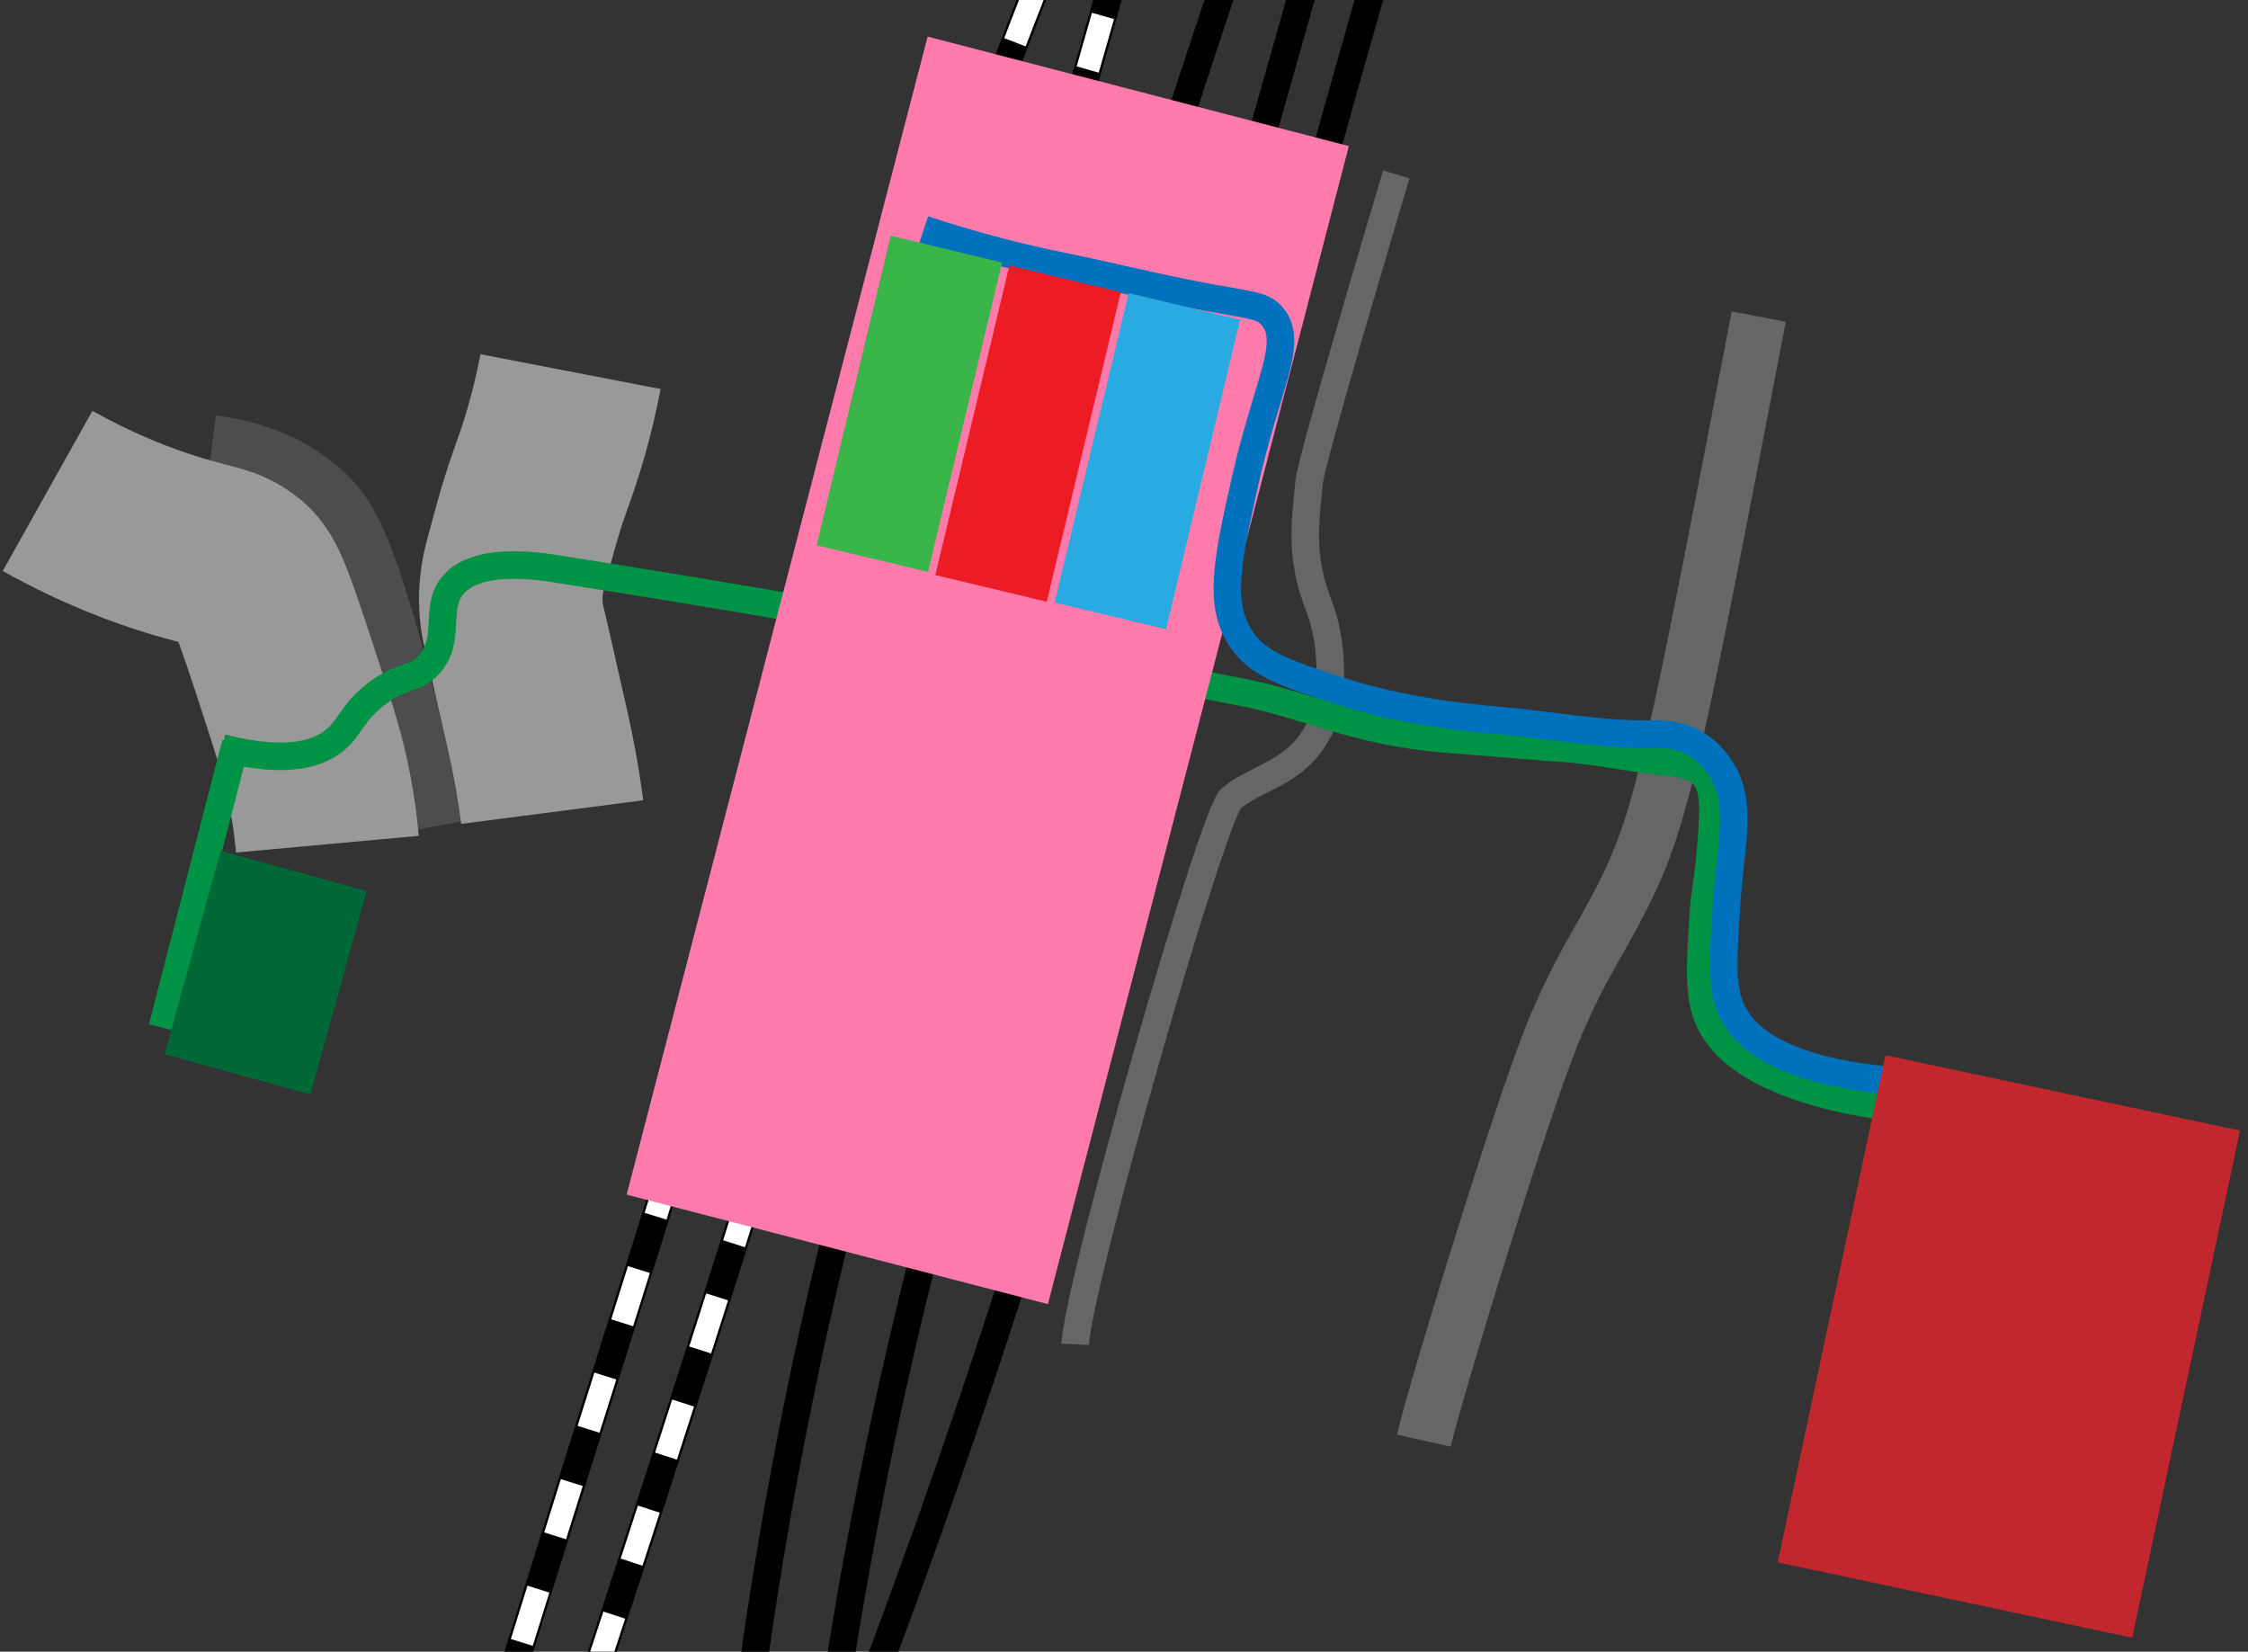 <?xml version="1.0" encoding="UTF-8"?>
<svg id="_レイヤー_2" data-name="レイヤー_2" xmlns="http://www.w3.org/2000/svg" xmlns:xlink="http://www.w3.org/1999/xlink" viewBox="0 0 490.02 360">
  <rect x="0" y="0" width="490.02" height="360" fill="#333333" stroke="none"/>
  <defs>
    <style>
      .cls-1 {
        stroke-dasharray: 12.17 12.17;
      }

      .cls-1, .cls-2, .cls-3, .cls-4, .cls-5, .cls-6, .cls-7, .cls-8, .cls-9, .cls-10, .cls-11, .cls-12, .cls-13, .cls-14, .cls-15 {
        stroke-miterlimit: 10;
      }

      .cls-1, .cls-2, .cls-4, .cls-5, .cls-16, .cls-6, .cls-7, .cls-9, .cls-12, .cls-15 {
        fill: none;
      }

      .cls-1, .cls-6 {
        stroke: #fff;
        stroke-width: 5px;
      }

      .cls-2 {
        stroke: #009245;
      }

      .cls-2, .cls-3, .cls-5, .cls-7, .cls-9, .cls-10, .cls-11, .cls-13, .cls-14 {
        stroke-width: 6px;
      }

      .cls-3 {
        fill: #39b54a;
        stroke: #39b54a;
      }

      .cls-4 {
        stroke: #999;
        stroke-width: 40px;
      }

      .cls-5 {
        stroke: #0071bc;
      }

      .cls-6 {
        stroke-dasharray: 12.15 12.15;
      }

      .cls-7 {
        stroke: #000;
      }

      .cls-8 {
        fill: #c1272d;
        stroke: #c1272d;
      }

      .cls-8, .cls-12 {
        stroke-width: 12px;
      }

      .cls-9, .cls-12 {
        stroke: #666;
      }

      .cls-10 {
        fill: #006837;
        stroke: #006837;
      }

      .cls-11 {
        fill: #29abe2;
        stroke: #29abe2;
      }

      .cls-13 {
        fill: #ff7bac;
        stroke: #ff7bac;
      }

      .cls-17 {
        clip-path: url(#clippath);
      }

      .cls-14 {
        fill: #ed1c24;
        stroke: #ed1c24;
      }

      .cls-15 {
        stroke: #4d4d4d;
        stroke-width: 11px;
      }
    </style>
    <clipPath id="clippath">
      <rect class="cls-16" width="490.02" height="360"/>
    </clipPath>
  </defs>
  <g id="_レイヤー_2-2" data-name="レイヤー_2">
    <g class="cls-17">
      <path class="cls-12" d="M310.37,314c2.1-9.45,21.91-74.66,29-91,5.72-13.19,9.08-17.37,14-27,8.01-15.67,10.78-27.37,25-101,1.27-6.57,2.98-15.45,5-26"/>
      <path class="cls-7" d="M190.37,366c17.03-45.13,30.09-85.1,40-118,13.07-43.39,18.84-68.45,37-136,12.47-46.38,23.74-86.61,33-119"/>
      <path class="cls-7" d="M182.37,367c2.29-14.88,6.06-37.18,12-64,11.58-52.3,24.37-90.09,30-107,14.11-42.41,34.27-107.1,63-210"/>
      <path class="cls-15" d="M95.37,180h0c-3-16.11-6.33-29.37-9-39-6.52-23.56-10.17-29.45-15-34-8.39-7.9-18.72-10.21-25-11"/>
      <path class="cls-4" d="M120.37,177c-.94-7.25-2.11-13.05-3-17-4.85-21.45-5-22-5-22-.27-1.01-.85-3.12-1-6-.23-4.28.62-7.57,1-9,2.29-8.59,3.43-12.88,6-20,1.85-5.12,4.17-12.52,6-22"/>
      <path class="cls-9" d="M289.37,154c-.43,1.72-1.26,4.31-3,7-5.01,7.74-12.42,8.44-18,13-4.02,3.28-33.35,105.6-34,119"/>
      <path class="cls-9" d="M304.37,38c-2.37,7.98-18.46,61.87-19,67-.85,8.18-1.39,13.29,0,20,1.28,6.2,2.94,7.63,4,14,1.04,6.24.56,11.53,0,15"/>
      <g>
        <path class="cls-7" d="M232.37-19c-6.82,16.79-17.85,44.8-30,80-28.49,82.55-26.9,99.77-61,209-7.24,23.18-19.23,60.57-36,115-3.19,10.37-8,26.03-14,46-7.36,24.5-13.46,45.32-18,61"/>
        <path class="cls-1" d="M225.64-2.13c-6.42,16.36-14.55,37.89-23.26,63.13-28.49,82.55-26.9,99.77-61,209-7.24,23.18-19.23,60.57-36,115-3.19,10.37-8,26.03-14,46-5.67,18.87-10.59,35.56-14.63,49.4"/>
      </g>
      <g>
        <path class="cls-7" d="M245.37-14c-21.47,76.24-44.43,153.94-69,233-29.61,95.26-60.03,187.61-91,277"/>
        <path class="cls-6" d="M240.43,3.47c-20.04,70.63-41.37,142.51-64.06,215.53-28.35,91.21-57.45,179.76-87.06,265.59"/>
      </g>
      <path class="cls-7" d="M163.37,369c2.74-20.55,6.33-42.28,11-65,7.42-36.16,15.26-63.55,21-83,27.16-92.05,73.12-229.43,77-241"/>
      <path class="cls-4" d="M71.37,184c-.18-1.97-.48-4.73-1-8-1.35-8.49-3.22-14.39-6-23-7.88-24.39-8.87-26.6-12-29-3.57-2.74-5.7-2.49-14-5-7-2.11-16.72-5.68-28-12"/>
      <path class="cls-2" d="M48.37,163c14.48,3.7,21.38,1.22,25-2,3.15-2.81,3.66-6.05,9-10,5.6-4.14,7.9-2.69,11-6,5.08-5.43,1.33-11.95,5-17,4.89-6.73,18.48-4.72,23-4,42.44,6.76,63.66,10.14,150,27,12.41,2.42,24.67,8.49,43,10,23.13,1.9,25,2,25,2,7.72.39,15.32,2.15,23,3,4.07.45,6.94.72,9,3,1.91,2.11,2.39,5.13,1.65,14.72-.56,7.11-1.49,11.84-1.65,14.28-.81,12.44-1.22,18.66,1,24,7.34,17.66,45.1,19.93,47,20"/>
      <rect class="cls-13" x="170.88" y="18.72" width="88.87" height="254.79" transform="translate(43.68 -49.47) rotate(14.57)"/>
      <path class="cls-2" d="M35.37,224c5.22-20.23,10.53-40.81,16-62"/>
      <path class="cls-5" d="M201.37,50c12.36,4.08,22.68,6.51,30,8,11.02,2.24,21.93,5.03,33,7,8.96,1.6,11.13,1.73,13,4,4.77,5.77-1.21,14.65-6,36-3.92,17.46-5.76,26.5-1,34,3.72,5.85,10.14,7.9,23,12,2.83.9,14.23,4.42,33,6,11.34.95,22.63,3.26,34,3,1.35-.03,5.16-.16,9,2,3.51,1.97,5.33,4.9,6,6,4.52,7.44,1.85,15.84,1,29-.79,12.11-1.18,18.17,1,23,2.8,6.22,11.45,14.62,42,16"/>
      <rect class="cls-3" x="188.74" y="56.34" width="18.97" height="63.36" transform="translate(25.93 -43.72) rotate(13.46)"/>
      <rect class="cls-14" x="214.61" y="62.84" width="18.97" height="63.36" transform="translate(28.16 -49.57) rotate(13.46)"/>
      <rect class="cls-11" x="240.61" y="68.84" width="18.97" height="63.36" transform="translate(30.27 -55.46) rotate(13.46)"/>
      <rect class="cls-10" x="44.37" y="192" width="27" height="40" transform="translate(58.55 -7.76) rotate(15.44)"/>
      <rect class="cls-8" x="404.37" y="243" width="67" height="101" transform="translate(70.61 -84.65) rotate(12)"/>
    </g>
  </g>
</svg>